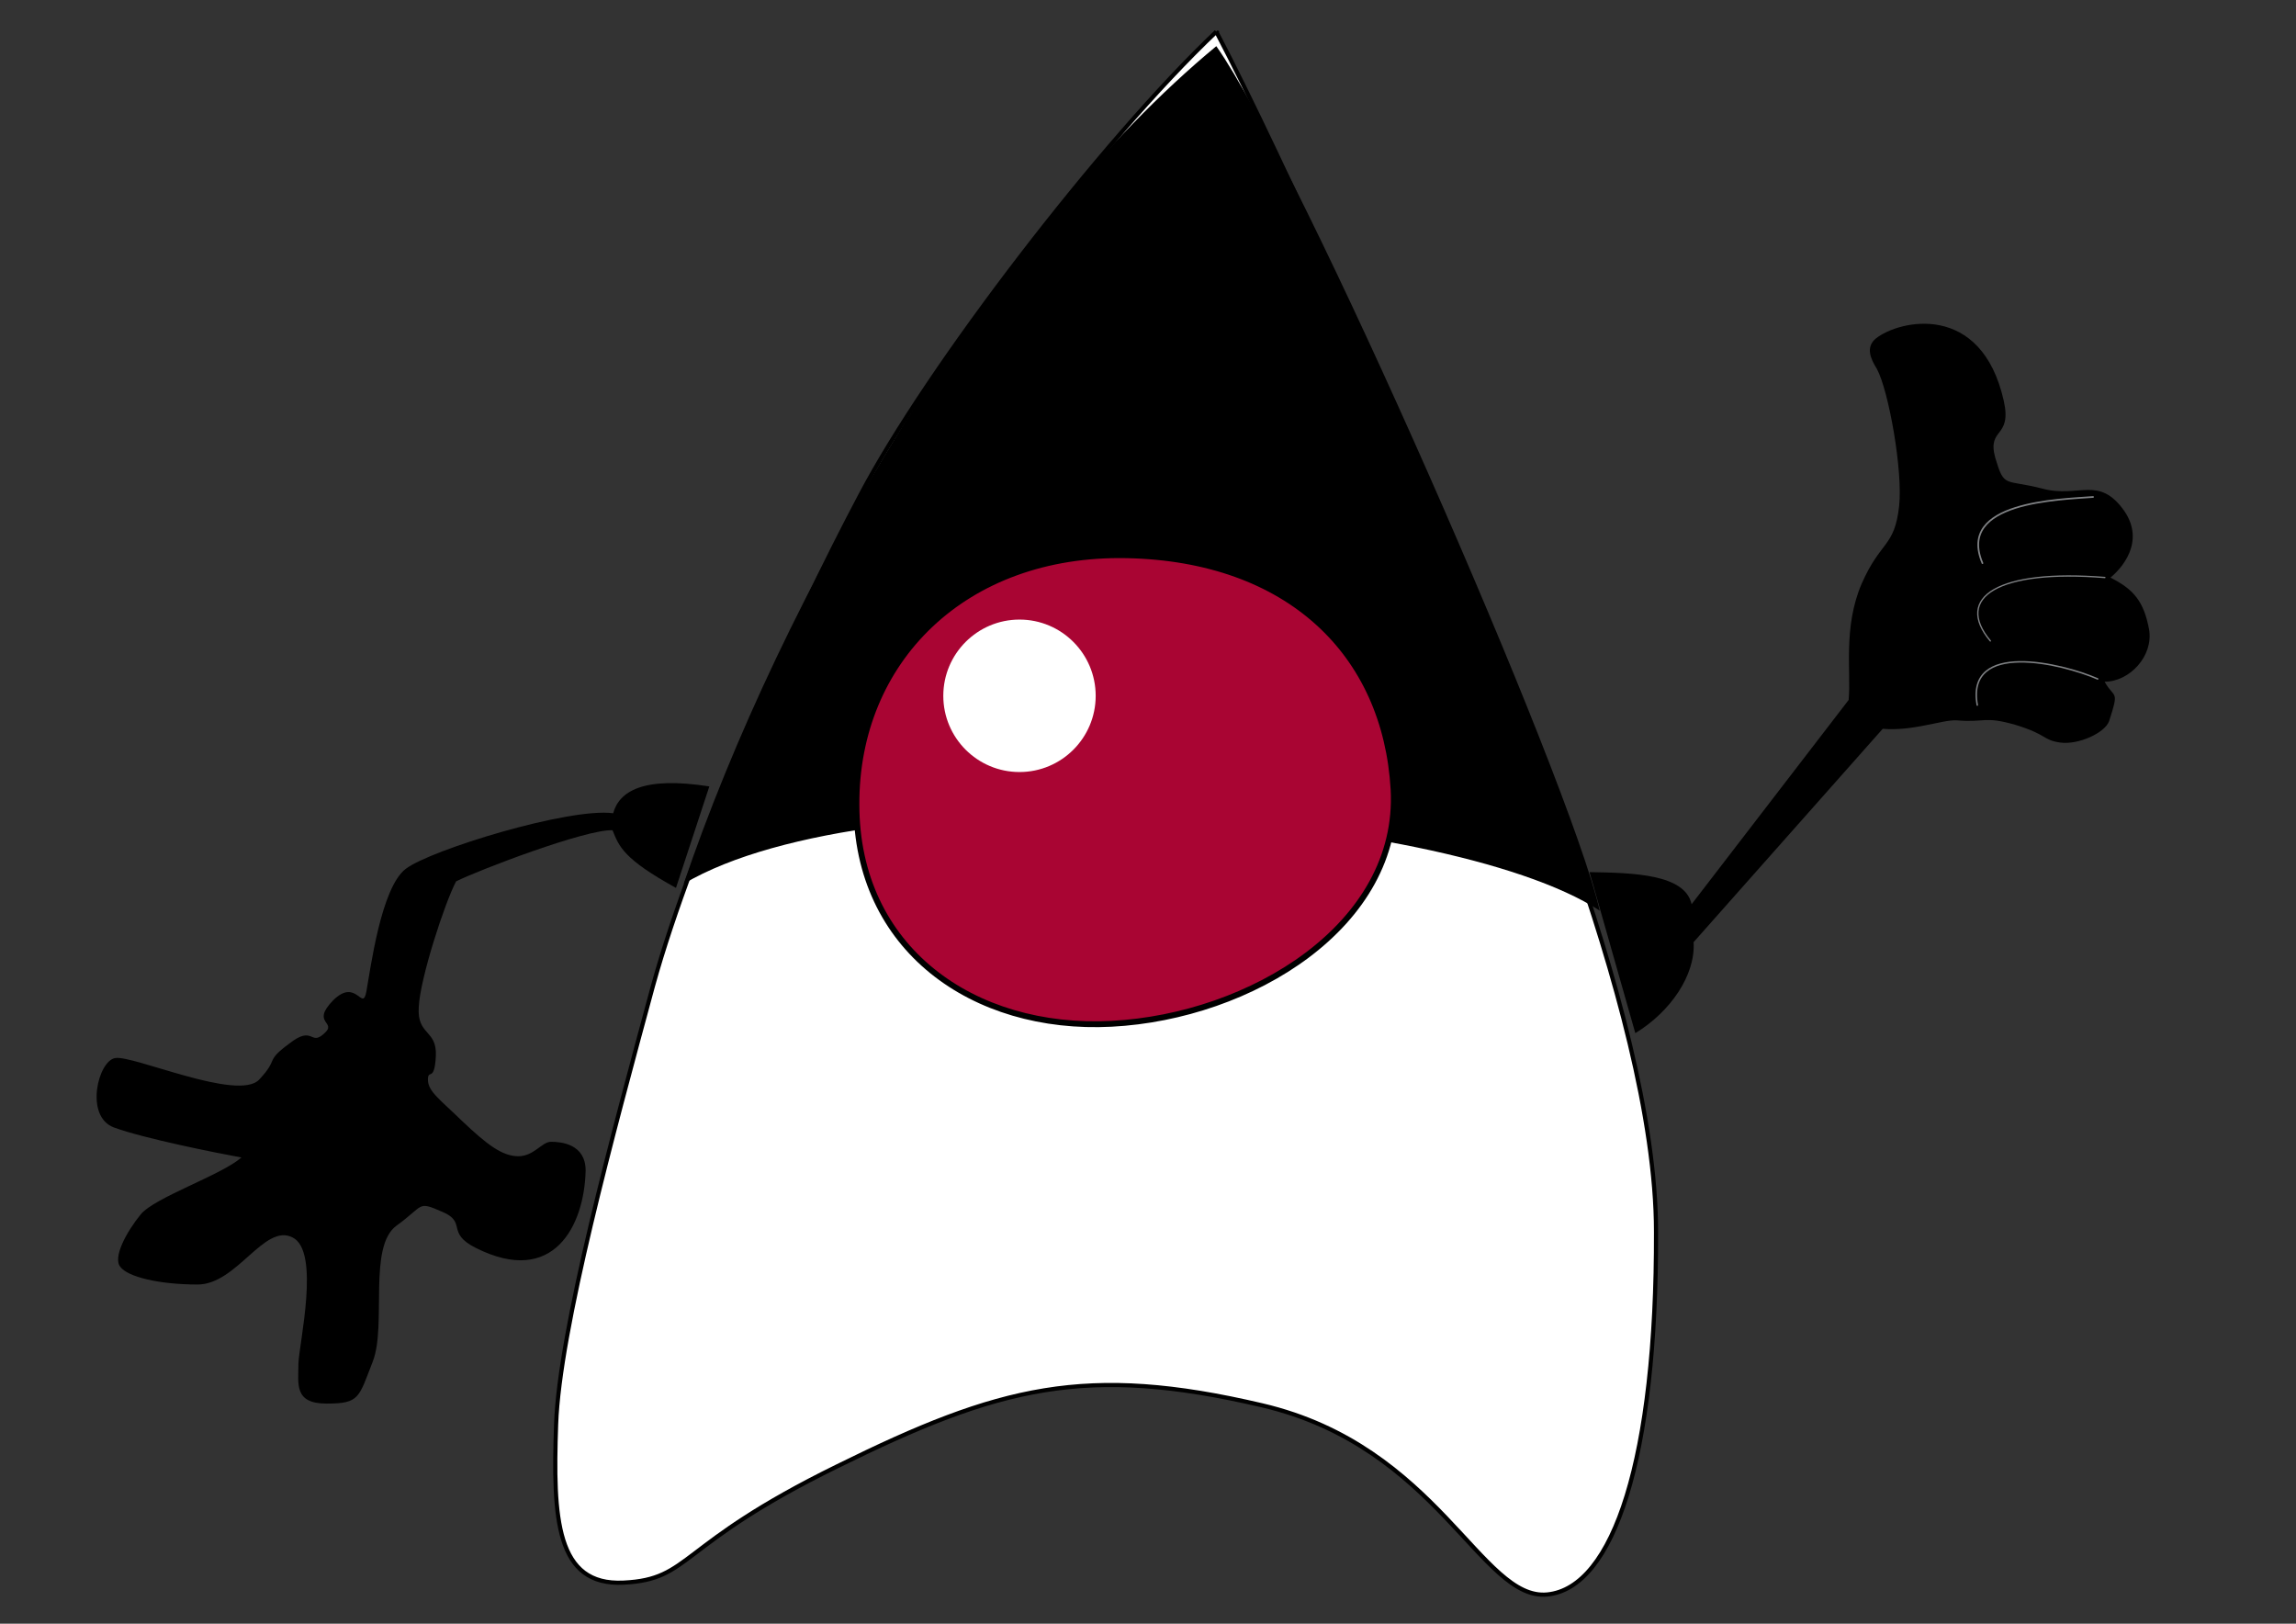<?xml version="1.0" encoding="UTF-8" standalone="no"?>
<!-- Created with Inkscape (http://www.inkscape.org/) -->

<svg
   xmlns:dc="http://purl.org/dc/elements/1.1/"
   xmlns:cc="http://creativecommons.org/ns#"
   xmlns:rdf="http://www.w3.org/1999/02/22-rdf-syntax-ns#"
   xmlns:svg="http://www.w3.org/2000/svg"
   xmlns="http://www.w3.org/2000/svg"
   xmlns:xlink="http://www.w3.org/1999/xlink"
   xmlns:sodipodi="http://sodipodi.sourceforge.net/DTD/sodipodi-0.dtd"
   xmlns:inkscape="http://www.inkscape.org/namespaces/inkscape"
   width="1052.362"
   height="744.094"
   id="svg3306"
   version="1.1"
   inkscape:version="0.48.4 r9939"
   sodipodi:docname="Novo documento 2">
  <rect width="100%" height="100%" fill="#333333" stroke="none"/>
  <defs
     id="defs3308">
    <clipPath
       id="SVGID_4_">
      <use
         height="1052.362"
         width="744.094"
         y="0"
         x="0"
         style="overflow:visible"
         xlink:href="#SVGID_3_"
         overflow="visible"
         id="use260" />
    </clipPath>
    <clipPath
       id="clipPath3267">
      <use
         height="1052.362"
         width="744.094"
         y="0"
         x="0"
         style="overflow:visible"
         xlink:href="#SVGID_3_"
         overflow="visible"
         id="use3269" />
    </clipPath>
    <clipPath
       id="SVGID_2_">
      <use
         height="1052.362"
         width="744.094"
         y="0"
         x="0"
         style="overflow:visible"
         xlink:href="#SVGID_1_"
         overflow="visible"
         id="use242" />
    </clipPath>
    <clipPath
       id="clipPath3273">
      <use
         height="1052.362"
         width="744.094"
         y="0"
         x="0"
         style="overflow:visible"
         xlink:href="#SVGID_1_"
         overflow="visible"
         id="use3275" />
    </clipPath>
  </defs>
  <sodipodi:namedview
     id="base"
     pagecolor="#ffffff"
     bordercolor="#666666"
     borderopacity="1.0"
     inkscape:pageopacity="0.0"
     inkscape:pageshadow="2"
     inkscape:zoom="0.35"
     inkscape:cx="350"
     inkscape:cy="520"
     inkscape:document-units="px"
     inkscape:current-layer="layer1"
     showgrid="false"
     inkscape:window-width="1600"
     inkscape:window-height="838"
     inkscape:window-x="-8"
     inkscape:window-y="-8"
     inkscape:window-maximized="1" />
  <g
     inkscape:label="Camada 1"
     inkscape:groupmode="layer"
     id="layer1"
     transform="translate(0,-308.268)">
    <g
       transform="matrix(1.539,0,0,1.539,44.282,308.736)"
       id="g236">
      <defs
         id="defs238">
        <rect
           y="0"
           x="0"
           id="SVGID_1_"
           width="611.431"
           height="480.223" />
      </defs>
      <clipPath
         id="clipPath3280">
        <use
           height="1052.362"
           width="744.094"
           y="0"
           x="0"
           style="overflow:visible"
           xlink:href="#SVGID_1_"
           overflow="visible"
           id="use3282" />
      </clipPath>
      <path
         style="fill-rule:evenodd"
         inkscape:connector-curvature="0"
         clip-path="url(#SVGID_2_)"
         clip-rule="evenodd"
         d="m 458.259,307.339 c 10.539,-6.415 17.958,-17.35 17.359,-27.096 l 56.323,-63.531 c 8.971,0.784 17.737,-2.74 22.012,-2.521 8.582,0.758 8.019,-1.382 17.543,1.358 9.553,2.916 8.01,4.494 13.262,5.251 5.464,0.784 13.456,-2.926 14.619,-6.415 3.11,-9.561 1.568,-6.449 -1.35,-11.693 7.385,0 14.61,-7.613 13.236,-15.597 -1.551,-8.203 -4.476,-11.886 -11.509,-15.402 3.137,-2.547 10.53,-10.53 4.115,-19.871 -7.604,-10.714 -13.455,-3.709 -24.364,-6.626 -11.314,-2.925 -11.314,0 -14.046,-9.182 -2.521,-9.146 5.058,-5.631 2.538,-16.944 -6.625,-29.616 -31.175,-24.171 -38.189,-18.513 -2.925,2.545 -1.568,5.842 0.379,8.96 3.516,6.441 7.799,30.4 6.636,40.93 -1.384,12.284 -5.473,10.151 -11.129,23.007 -5.631,13.041 -3.111,26.311 -3.904,34.673 l -46.771,60.826 c -1.947,-8.96 -17.323,-9.366 -30.4,-9.56 l 13.64,47.946"
         id="path244" />
      <path
         style="fill-rule:evenodd"
         inkscape:connector-curvature="0"
         clip-path="url(#SVGID_2_)"
         clip-rule="evenodd"
         d="m 182.483,233.868 c -19.87,-3.11 -26.879,1.551 -28.637,7.992 -13.076,-1.762 -54.385,10.909 -61.8,16.566 -7.389,5.656 -10.503,30.02 -11.693,36.436 -1.164,6.441 -2.925,-4.283 -9.935,2.731 -6.82,7.014 1.568,6.256 -2.736,9.931 -4.084,3.709 -3.111,-2.705 -10.31,2.926 -7.42,5.472 -2.926,4.309 -8.961,10.723 -6.252,6.627 -37.625,-7.393 -42.877,-6.414 -5.089,0.783 -9.178,17.351 -0.406,20.654 8.957,3.296 30.616,7.604 38.004,8.952 -6.036,5.278 -25.906,11.888 -30.02,16.972 -4.278,5.252 -8.363,12.864 -6.037,15.597 2.137,2.925 11.314,5.251 23.007,5.251 11.697,0 19.87,-18.327 28.263,-14.019 8.362,4.08 1.947,31.562 1.758,37.599 0,6.036 -1.379,11.878 8.367,11.878 9.93,0 9.552,-1.727 13.83,-12.663 4.115,-10.908 -1.542,-34.108 7.041,-40.338 8.362,-6.037 6.036,-7.411 13.64,-4.09 7.393,3.12 0.974,6.23 9.936,10.725 23.196,11.692 32.347,-6.635 32.726,-23.008 0,-7.991 -7.389,-8.582 -10.314,-8.582 -2.731,0 -5.062,4.301 -9.746,4.301 -4.868,0 -9.552,-3.71 -16.566,-10.337 -6.82,-6.635 -10.34,-8.961 -10.34,-12.478 0,-3.304 1.952,0.97 2.357,-7.013 0.378,-7.984 -5.657,-6.037 -5.089,-14.618 0.406,-8.583 7.794,-31.186 11.125,-37.405 6.631,-3.332 38.789,-15.598 46.587,-15.219 1.947,4.873 3.3,8.583 18.893,17.165 l 9.933,-30.215"
         id="path246" />
    </g>
    <path
       style="fill:#ffffff;fill-rule:evenodd"
       inkscape:connector-curvature="0"
       clip-rule="evenodd"
       d="m 557.49,322.809 c -52.194,49.474 -132.249,153.563 -163.147,212.338 -31.159,58.762 -76.478,157.725 -95.054,224.92 -18.281,67.468 -42.898,157.727 -44.396,200.923 -1.505,43.198 0,74.058 30.9,72.551 31.199,-1.492 23.993,-17.07 98.048,-53.353 74.104,-36.609 113.958,-46.818 194.639,-27.903 80.685,18.9 100.467,89.674 130.742,86.68 30.317,-3.011 50.113,-62.398 49.816,-166.159 0,-103.75 -75.603,-268.404 -92.958,-311.885 -17.126,-43.182 -77.689,-179.35 -108.59,-238.113"
       id="path248" />
    <path
       style="fill:none;stroke:#000000;stroke-width:1.906;stroke-miterlimit:2.613"
       inkscape:connector-curvature="0"
       stroke-miterlimit="2.613"
       d="m 557.49,322.809 c -52.194,49.474 -132.249,153.563 -163.147,212.338 -31.159,58.762 -76.478,157.725 -95.054,224.92 -18.281,67.468 -42.898,157.727 -44.396,200.923 -1.505,43.198 0,74.058 30.9,72.551 31.199,-1.492 23.993,-17.07 98.048,-53.353 74.104,-36.609 113.958,-46.818 194.639,-27.903 80.685,18.9 100.467,89.674 130.742,86.68 30.317,-3.011 50.113,-62.398 49.816,-166.159 0,-103.75 -75.603,-268.404 -92.958,-311.885 -17.126,-43.182 -77.689,-179.35 -108.59,-238.113 z"
       id="path250" />
    <path
       style="fill-rule:evenodd"
       inkscape:connector-curvature="0"
       clip-rule="evenodd"
       d="M 557.49,329.427 C 453.733,415.184 358.057,581.627 313.37,713.293 401.256,661.392 660.954,678.801 733.221,725.576 719.431,664.97 596.171,384.285 557.49,329.427"
       id="path252" />
    <g
       transform="matrix(1.539,0,0,1.539,44.282,308.736)"
       id="g254">
      <defs
         id="defs256">
        <path
           inkscape:connector-curvature="0"
           id="SVGID_3_"
           d="m 306.841,165.059 c -48.349,-0.969 -80.697,31.378 -80.507,74.255 0,42.878 34.705,67.453 76.014,65.294 41.334,-2.142 86.16,-29.237 83.992,-69.761 -2.327,-40.552 -31.176,-68.81 -79.499,-69.788" />
      </defs>
      <clipPath
         id="clipPath3292">
        <use
           height="1052.362"
           width="744.094"
           y="0"
           x="0"
           style="overflow:visible"
           xlink:href="#SVGID_3_"
           overflow="visible"
           id="use3294" />
      </clipPath>
      <path
         style="fill:#a90533"
         inkscape:connector-curvature="0"
         clip-path="url(#SVGID_4_)"
         d="m 306.841,165.059 c -48.349,-0.969 -80.697,31.378 -80.507,74.255 0,42.878 34.705,67.453 76.014,65.294 41.334,-2.142 86.16,-29.237 83.992,-69.761 -2.327,-40.552 -31.176,-68.81 -79.499,-69.788"
         id="path262" />
      <path
         style="fill:#ffffff"
         inkscape:connector-curvature="0"
         clip-path="url(#SVGID_4_)"
         d="m 274.855,206.896 h 22.69 c 0,-12.54 -10.161,-22.708 -22.69,-22.708 -12.525,0 -22.693,10.168 -22.693,22.708 0,12.521 10.168,22.689 22.693,22.689 12.53,0 22.69,-10.168 22.69,-22.689"
         id="path264" />
    </g>
    <path
       style="fill:none;stroke:#000000;stroke-width:2.685;stroke-linejoin:round;stroke-miterlimit:2.613"
       inkscape:connector-curvature="0"
       stroke-miterlimit="2.613"
       d="m 516.42,562.713 c -74.395,-1.491 -124.169,48.282 -123.877,114.257 0,65.977 53.401,103.79 116.963,100.468 63.601,-3.296 132.575,-44.987 129.239,-107.342 -3.581,-62.398 -47.971,-105.878 -122.326,-107.383 z"
       id="path266" />
    <path
       style="fill:none;stroke:#808285;stroke-width:0.766;stroke-linecap:round;stroke-linejoin:round;stroke-miterlimit:2.613"
       inkscape:connector-curvature="0"
       stroke-miterlimit="2.613"
       d="m 959.348,536.015 c -15.593,1.206 -62.693,2.128 -50.696,30.331"
       id="path268" />
    <path
       style="fill:none;stroke:#808285;stroke-width:0.599;stroke-linecap:round;stroke-linejoin:round;stroke-miterlimit:2.613"
       inkscape:connector-curvature="0"
       stroke-miterlimit="2.613"
       d="m 964.758,572.923 c -48.609,-3.919 -69.271,9.003 -52.484,29.071"
       id="path270" />
    <path
       style="fill:none;stroke:#808285;stroke-width:0.683;stroke-linecap:round;stroke-linejoin:round;stroke-miterlimit:2.613"
       inkscape:connector-curvature="0"
       stroke-miterlimit="2.613"
       d="m 961.463,619.401 c -16.487,-7.2 -60.607,-17.694 -55.181,11.999"
       id="path272" />
  </g>
</svg>
